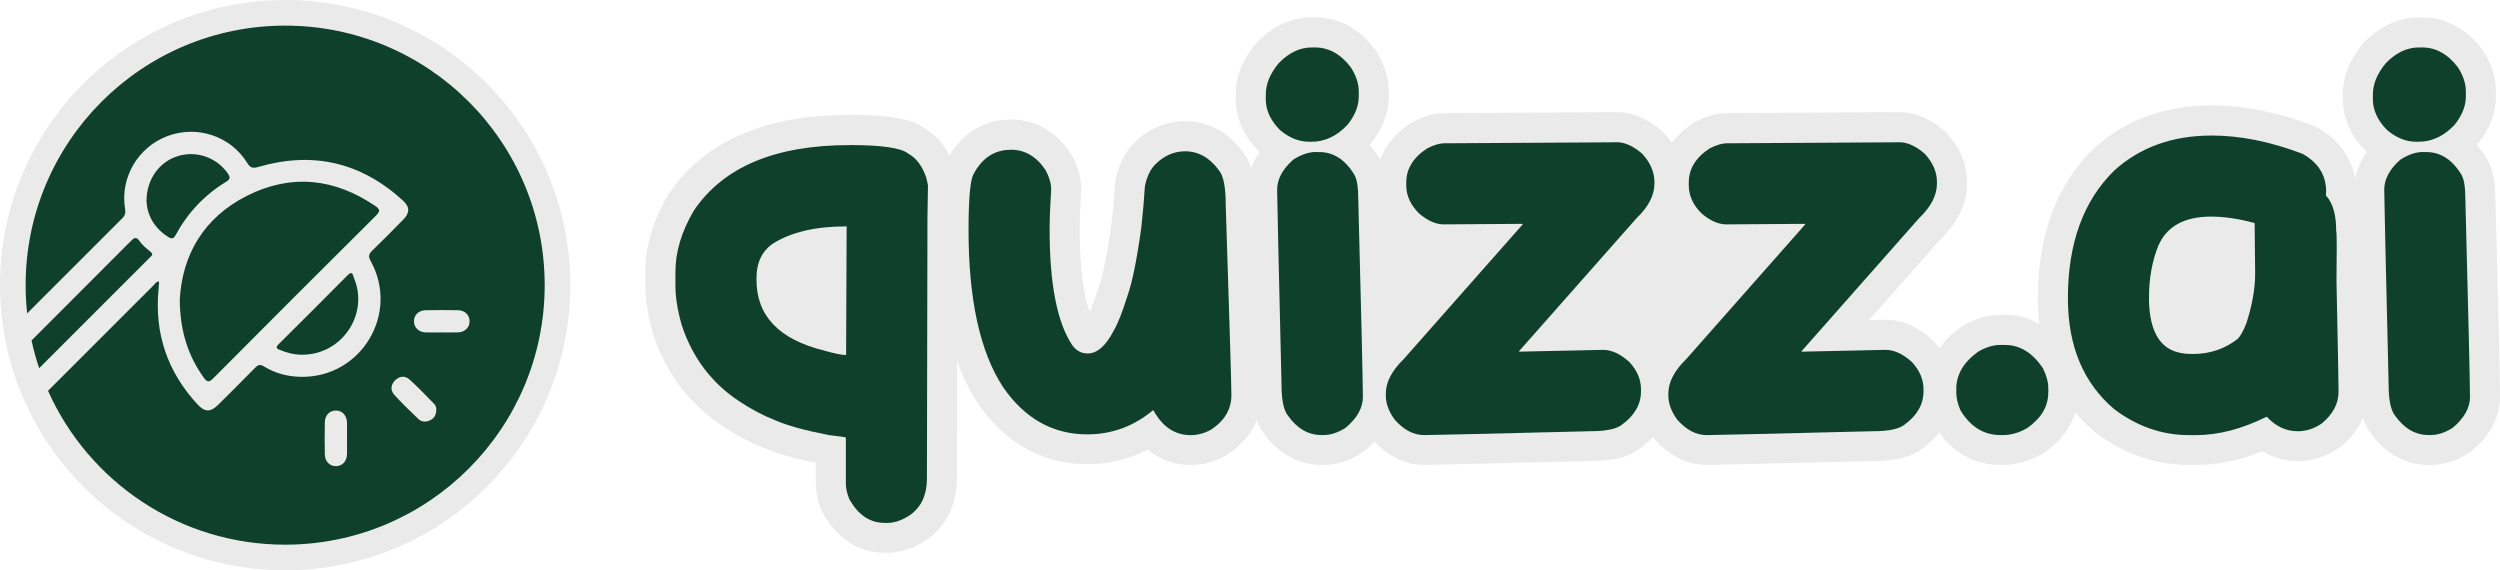 <?xml version="1.0" encoding="UTF-8"?>
<svg id="katman_2" data-name="katman 2" xmlns="http://www.w3.org/2000/svg" viewBox="0 0 999.1 227.93">
  <defs>
    <style>
      .cls-1 {
        fill: #eaeaea;
      }

      .cls-1, .cls-2 {
        stroke-width: 0px;
      }

      .cls-2 {
        fill: #0e402d;
      }
    </style>
  </defs>
  <g id="katman_1" data-name="katman 1">
    <g>
      <g>
        <path class="cls-1" d="M997.25,79.17c-.02-6.75-1.02-11.63-3.15-15.33l-.12-.2c-1.26-2.09-2.66-3.98-4.18-5.66l.16-.17.33-.41c4.76-5.95,7.17-12.29,7.17-18.85v-2.06c0-5.3-1.66-10.63-4.92-15.86l-.28-.45-.32-.43c-8.01-10.59-17.43-12.81-23.92-12.81h-1.34c-5.57,0-13.88,1.73-21.84,9.95l-.31.32-.28.34c-5.27,6.32-7.94,13.11-7.94,20.17v1.96c0,5.21,1.58,13.02,9.12,20.69l.44.44c-2.74,3.84-4.07,7.57-4.64,10.8-1.42-8.67-6.66-15.89-15.12-20.63l-.77-.43-.82-.31c-14.11-5.39-27.81-8.12-40.71-8.12-18.53,0-34.29,5.72-46.83,17.01l-.18.17-.18.17c-14.72,14.4-22.19,34.47-22.19,59.67,0,3.55.21,6.98.58,10.3-4.93-2.82-9.77-3.62-13.66-3.62h-1.96c-4.88,0-9.85,1.44-14.78,4.29l-.51.3-.48.34c-3.74,2.68-6.49,5.53-8.52,8.38-.67-.89-1.39-1.77-2.17-2.62l-.38-.41-.42-.38c-5.84-5.27-12.08-7.95-18.57-7.95-.57,0-2,.02-6.57.11l28.67-32.45c6.93-6.77,10.44-14.21,10.44-22.13v-.62c0-6.98-2.78-13.68-8.03-19.38l-.46-.5-.51-.44c-5.8-5.02-11.85-7.57-18.04-7.57l-69.08.41c-3.59,0-7.47,1.04-11.86,3.17l-.65.32-.61.4c-3.83,2.48-6.64,5.2-8.71,7.97-.89-1.29-1.88-2.54-2.99-3.75l-.46-.5-.51-.44c-5.8-5.02-11.85-7.57-18.04-7.57l-69.08.41c-3.59,0-7.47,1.04-11.86,3.17l-.65.32-.61.4c-6.91,4.47-10.53,9.71-12.34,14.64l-.08-.13c-1.26-2.09-2.66-3.98-4.18-5.66l.16-.17.33-.41c4.76-5.95,7.17-12.29,7.17-18.85v-2.06c0-5.3-1.66-10.63-4.92-15.86l-.28-.45-.32-.43c-8.01-10.59-17.43-12.81-23.92-12.81h-1.34c-5.57,0-13.88,1.73-21.84,9.95l-.31.32-.28.34c-5.27,6.32-7.94,13.11-7.94,20.17v1.96c0,5.21,1.58,13.02,9.12,20.69l.44.44c-1.54,2.16-2.64,4.29-3.4,6.31-.82-2.51-1.92-4.62-3.33-6.4-7.54-10.16-16.67-12.3-23.02-12.3-7.61,0-14.62,2.98-20.29,8.61-3.7,3.61-6.24,8.6-7.56,14.85l-.18.85-.05.87c-.33,5.25-.79,10.56-1.38,15.77-2.07,14.97-3.83,21.77-4.94,24.84l-.09.26-.08.26c-1.71,5.49-2.93,8.45-3.66,9.97-2.16-6.35-3.95-16.52-3.95-32.81,0-4.18.2-9.37.59-15.42l.03-.39v-.39c0-4.29-1.19-8.74-3.54-13.22l-.28-.54-.34-.51c-7.46-11.26-17.14-13.63-23.94-13.63-10.34,0-18.98,5.09-24.55,14.38-2.47-4.81-5.8-8.48-9.97-10.91-5.41-3.82-14.08-5.33-29.99-5.33-33.82,0-58.11,10.6-72.19,31.51l-.21.31-.19.32c-5.96,10.15-8.98,20.39-8.98,30.43v5.68c0,5.79,1.03,12.27,3.06,19.25l.06.22.07.22c5.11,15.32,14.3,27.51,27.29,36.2,5.44,3.65,11.03,6.63,16.62,8.85,5.12,2.24,12.02,4.24,21.01,6.09v8.33c0,3.27.71,6.67,2.18,10.39l.28.71.36.66c5.6,10.21,14.39,15.83,24.76,15.83h1.03c2.24,0,4.53-.32,6.81-.95l.24-.07.24-.08c13.03-4.2,20.5-14.68,20.5-28.76,0-7.56.03-23.45.07-46.82,2.29,6.41,5.11,12.14,8.47,17.22l.16.23c10.85,15.59,25.85,23.83,43.39,23.83,8.62,0,16.67-1.95,24.06-5.8,4.89,4,10.76,6.11,17.22,6.11,4.86,0,9.55-1.23,13.95-3.66l.41-.23.39-.26c6.31-4.15,9.81-9.03,11.67-13.72.75,2.01,1.7,3.77,2.87,5.3,7.45,10.37,16.63,12.56,23.04,12.56h.83c5.13,0,10.24-1.6,15.21-4.77l.66-.42.6-.5c1.44-1.21,2.69-2.42,3.79-3.64,7.26,7.67,14.78,9.32,19.88,9.32,1.01,0,4.08,0,66.72-1.55,8.88-.02,15.1-1.6,19.54-4.98,2.04-1.5,3.74-3.06,5.19-4.64.06.08.11.17.17.25l.33.44.37.41c7.47,8.33,15.32,10.07,20.59,10.07,1.01,0,4.08,0,66.72-1.55,8.88-.02,15.1-1.6,19.54-4.98,2.81-2.07,4.99-4.25,6.71-6.45,7.63,10.64,17.39,12.99,24.48,12.99h.83c5.62,0,11.05-1.54,16.15-4.58l.42-.25.4-.29c7.08-5.04,10.55-10.75,12.12-15.92,2.34,2.82,4.96,5.45,7.85,7.89l.26.22.27.2c11.23,8.45,23.69,12.73,37.04,12.73h2.79c8.57,0,17.46-1.83,26.51-5.44,4.32,2.57,9.1,3.9,14.15,3.9,5.81,0,11.31-1.74,16.36-5.18l.47-.32.44-.36c4.46-3.71,7.19-7.64,8.83-11.38.79,2.41,1.85,4.47,3.2,6.23,7.45,10.37,16.63,12.56,23.04,12.56h.83c5.13,0,10.24-1.6,15.21-4.77l.66-.42.6-.5c9.27-7.75,11.22-16.02,11.22-21.59v-.1c-.07-8.02-.7-34.71-1.86-79.32Z"/>
        <g>
          <path class="cls-2" d="M339.49,57.97c12.93,0,20.74,1.14,23.43,3.41,3.16,1.65,5.57,4.82,7.22,9.5.48,2,.72,3.03.72,3.1,0,1.31-.07,5.57-.21,12.8-.14,57.18-.21,91.96-.21,104.34,0,8.94-4.06,14.72-12.18,17.34-1.24.34-2.44.52-3.61.52h-1.03c-5.99,0-10.73-3.2-14.24-9.6-.9-2.27-1.34-4.27-1.34-5.99v-18.47c0-.21-2.24-.55-6.71-1.03-9.63-1.86-16.86-3.85-21.67-5.99-4.89-1.92-9.74-4.5-14.55-7.74-10.8-7.22-18.34-17.24-22.6-30.03-1.72-5.92-2.58-11.21-2.58-15.89v-5.68c0-7.91,2.44-16.03,7.33-24.36,11.77-17.48,32.51-26.21,62.23-26.21ZM302.33,111.02v.83c0,14.31,8.91,23.7,26.73,28.17,4.33,1.24,7.36,1.86,9.08,1.86.14-24.63.21-41.76.21-51.4h-.31c-12.38,0-22.22,2.37-29.52,7.12-4.13,3.03-6.19,7.5-6.19,13.42Z"/>
          <path class="cls-2" d="M403.99,59.83c5.64,0,10.29,2.75,13.93,8.26,1.45,2.75,2.17,5.3,2.17,7.64-.41,6.33-.62,11.73-.62,16.2,0,21.54,2.99,36.84,8.98,45.93,1.65,2.27,3.71,3.41,6.19,3.41,3.85,0,7.36-3.1,10.53-9.29,1.58-2.68,3.37-7.22,5.37-13.62,1.92-5.3,3.78-14.45,5.57-27.45.62-5.5,1.1-11.01,1.44-16.51.83-3.92,2.24-6.85,4.23-8.77,3.44-3.44,7.4-5.16,11.87-5.16,5.3,0,9.8,2.55,13.52,7.64,1.79,2.13,2.68,6.74,2.68,13.83,1.51,46.92,2.27,72.24,2.27,75.96,0,5.64-2.72,10.25-8.15,13.83-2.62,1.44-5.33,2.17-8.15,2.17-6.26,0-11.22-3.3-14.86-9.91h-.21c-7.71,6.4-16.44,9.6-26.21,9.6-13.69,0-24.87-6.23-33.54-18.68-9.29-14.04-13.93-35.02-13.93-62.96,0-12.38.65-19.82,1.96-22.29,3.44-6.54,8.43-9.8,14.96-9.8Z"/>
          <path class="cls-2" d="M524.23,18.96h1.34c5.5,0,10.29,2.68,14.35,8.05,2.06,3.3,3.1,6.47,3.1,9.5v2.06c0,3.78-1.51,7.57-4.54,11.35-4.27,4.47-8.98,6.71-14.14,6.71h-1.34c-3.92,0-7.74-1.55-11.46-4.64-3.79-3.85-5.68-7.95-5.68-12.28v-1.96c0-4.2,1.72-8.36,5.16-12.49,4.06-4.2,8.46-6.3,13.21-6.3ZM525.98,60.76h1.14c5.78,0,10.49,3.03,14.14,9.08,1.03,1.79,1.55,4.95,1.55,9.49,1.17,44.86,1.79,71.28,1.86,79.26,0,4.4-2.31,8.53-6.92,12.38-3.03,1.93-5.95,2.89-8.77,2.89h-.83c-5.3,0-9.77-2.58-13.42-7.74-1.72-2.13-2.58-6.3-2.58-12.49-1.17-49.06-1.75-74.99-1.75-77.82,0-4.2,2.13-8.19,6.4-11.97,3.16-2.06,6.23-3.1,9.19-3.1Z"/>
          <path class="cls-2" d="M646.21,56.84c3.16,0,6.54,1.55,10.11,4.64,3.23,3.51,4.85,7.26,4.85,11.25v.62c0,4.68-2.37,9.29-7.12,13.83l-46.96,53.15v.21c20.64-.48,31.82-.72,33.54-.72,3.44,0,6.95,1.62,10.53,4.85,3.1,3.37,4.64,6.98,4.64,10.84v.93c0,5.16-2.55,9.6-7.64,13.31-2.2,1.72-6.37,2.58-12.49,2.58-41.76,1.03-63.95,1.55-66.57,1.55-4.13,0-8.02-2.03-11.66-6.09-2.41-3.23-3.61-6.5-3.61-9.8v-.62c0-4.61,2.37-9.22,7.12-13.83l47.58-53.87c0-.14-.04-.21-.1-.21-4.82,0-15.31.07-31.48.21-3.1,0-6.37-1.44-9.8-4.33-3.44-3.37-5.16-7.16-5.16-11.35v-1.03c0-5.5,2.82-10.08,8.46-13.73,2.68-1.31,4.88-1.96,6.61-1.96l69.15-.41Z"/>
          <path class="cls-2" d="M759.12,56.84c3.16,0,6.54,1.55,10.11,4.64,3.23,3.51,4.85,7.26,4.85,11.25v.62c0,4.68-2.37,9.29-7.12,13.83l-46.96,53.15v.21c20.64-.48,31.82-.72,33.54-.72,3.44,0,6.95,1.62,10.53,4.85,3.1,3.37,4.64,6.98,4.64,10.84v.93c0,5.16-2.55,9.6-7.64,13.31-2.2,1.72-6.37,2.58-12.49,2.58-41.76,1.03-63.95,1.55-66.57,1.55-4.13,0-8.02-2.03-11.66-6.09-2.41-3.23-3.61-6.5-3.61-9.8v-.62c0-4.61,2.37-9.22,7.12-13.83l47.58-53.87c0-.14-.04-.21-.1-.21-4.82,0-15.31.07-31.48.21-3.1,0-6.37-1.44-9.8-4.33-3.44-3.37-5.16-7.16-5.16-11.35v-1.03c0-5.5,2.82-10.08,8.46-13.73,2.68-1.31,4.88-1.96,6.61-1.96l69.15-.41Z"/>
          <path class="cls-2" d="M799.37,137.86h1.96c5.92,0,10.97,3.13,15.17,9.39,1.38,2.96,2.06,5.47,2.06,7.53v1.03c0,.07.07.1.21.1l-.21.31v.72c0,5.44-2.75,10.11-8.26,14.04-3.23,1.93-6.57,2.89-10.01,2.89h-.83c-6.67,0-12.01-3.3-16-9.91-1.1-2.61-1.65-4.95-1.65-7.02v-1.55c0-5.71,2.92-10.66,8.77-14.86,3.1-1.79,6.02-2.68,8.77-2.68Z"/>
          <path class="cls-2" d="M883.79,54.16c11.49,0,23.63,2.44,36.43,7.33,6.26,3.51,9.39,8.53,9.39,15.07l-.1,1.55c2.75,2.89,4.13,7.64,4.13,14.24.14,0,.21,2.24.21,6.71s-.04,8.88-.1,13.42c.55,25.94.83,40.63.83,44.07,0,4.75-2.24,8.98-6.71,12.69-3.03,2.06-6.23,3.1-9.6,3.1-4.61,0-8.71-1.89-12.28-5.68l-.21-.1c-9.84,4.89-19.23,7.33-28.17,7.33h-2.79c-10.73,0-20.68-3.44-29.83-10.32-12.38-10.46-18.58-25.25-18.58-44.38,0-21.95,6.19-38.98,18.58-51.09,10.32-9.29,23.25-13.93,38.81-13.93ZM858.82,118.87c0,10.94,2.89,17.89,8.67,20.85,2.34,1.17,5.19,1.75,8.57,1.75h.21c6.88,0,12.9-2.03,18.06-6.09,1.1-1.17,2.24-3.23,3.41-6.19,2.34-7.29,3.51-13.9,3.51-19.82,0-2.82-.07-9.56-.21-20.23-6.33-1.72-12.14-2.58-17.44-2.58-10.67,0-17.68,3.89-21.05,11.66-2.48,6.12-3.72,13-3.72,20.64Z"/>
          <path class="cls-2" d="M966.67,18.96h1.34c5.5,0,10.29,2.68,14.35,8.05,2.06,3.3,3.1,6.47,3.1,9.5v2.06c0,3.78-1.51,7.57-4.54,11.35-4.27,4.47-8.98,6.71-14.14,6.71h-1.34c-3.92,0-7.74-1.55-11.46-4.64-3.79-3.85-5.68-7.95-5.68-12.28v-1.96c0-4.2,1.72-8.36,5.16-12.49,4.06-4.2,8.46-6.3,13.21-6.3ZM968.42,60.76h1.14c5.78,0,10.49,3.03,14.14,9.08,1.03,1.79,1.55,4.95,1.55,9.49,1.17,44.86,1.79,71.28,1.86,79.26,0,4.4-2.31,8.53-6.92,12.38-3.03,1.93-5.95,2.89-8.77,2.89h-.83c-5.3,0-9.77-2.58-13.42-7.74-1.72-2.13-2.58-6.3-2.58-12.49-1.17-49.06-1.75-74.99-1.75-77.82,0-4.2,2.13-8.19,6.4-11.97,3.16-2.06,6.23-3.1,9.19-3.1Z"/>
        </g>
      </g>
      <g>
        <circle class="cls-1" cx="113.96" cy="113.96" r="113.96"/>
        <path class="cls-2" d="M71.1,62.37c-7.4,2.29-12.51,9.18-12.56,17.94.25,5.54,2.96,10.72,8.57,14.31,1.44.92,2.2.96,3.14-.79,4.79-8.82,11.49-15.91,20.06-21.15,1.73-1.06,1.78-1.85.7-3.41-4.39-6.32-12.51-9.19-19.91-6.9ZM149.88,82.25c-16.28-11.03-33.49-12.88-51.07-4.06-17.65,8.86-26.09,24-26.98,41.83.18,12.42,3.32,22.12,9.57,30.85,1.34,1.87,2.06,2.1,3.83.32,21.59-21.72,43.24-43.38,64.97-64.96,1.84-1.82,1.73-2.6-.31-3.99ZM138.98,109.94c-9.19,9.27-18.42,18.49-27.69,27.68-1.34,1.33-.63,1.73.58,2.23,2.85,1.19,5.79,1.91,8.89,1.91,15.92.02,26.85-16.24,20.65-30.79-.4-.95-.51-2.98-2.43-1.04ZM60.16,102.63c.94-.78.87-1.33-.14-2.13-1.51-1.21-3.1-2.48-4.17-4.05-1.43-2.11-2.29-1.4-3.66-.02-13.19,13.22-26.39,26.43-39.59,39.64.82,3.77,1.83,7.46,3.05,11.06,14.57-14.57,29.14-29.14,43.72-43.71.26-.26.51-.54.8-.78ZM113.96,10.24C56.68,10.24,10.24,56.68,10.24,113.96c0,3.81.21,7.57.61,11.28,12.68-12.68,25.36-25.38,38.06-38.05,1.14-1.14,1.33-2.21,1.08-3.71-2.07-12.38,5.09-24.65,16.9-29.09,11.84-4.45,25.2-.08,31.88,10.68,1.28,2.06,2.24,2.3,4.52,1.63,21.73-6.33,41.02-1.85,57.74,13.45,2.8,2.56,2.8,4.9.11,7.63-4.1,4.17-8.19,8.35-12.41,12.4-1.44,1.38-1.59,2.34-.59,4.16,11.63,21.03-3.82,46.65-27.85,46.26-5.28-.08-10.31-1.39-14.82-4.17-1.58-.97-2.38-.62-3.5.53-4.87,4.97-9.81,9.88-14.75,14.78-3.07,3.05-5.34,3.04-8.25-.1-12.1-13.06-17.32-28.45-15.59-46.18.08-.83.15-1.66.19-2.5,0-.15-.12-.3-.21-.51-1.01.17-1.47,1.05-2.09,1.67-14.03,14.01-28.05,28.04-42.07,42.06,16.17,36.23,52.52,61.49,94.76,61.49,57.29,0,103.72-46.44,103.72-103.72S171.25,10.24,113.96,10.24ZM138.67,181.62c-.11,2.83-1.96,4.7-4.47,4.68-2.51-.02-4.34-1.91-4.39-4.76-.07-4.27-.08-8.53,0-12.8.05-2.82,1.94-4.7,4.46-4.68,2.51.02,4.26,1.91,4.41,4.75,0,.19,0,.37,0,.56,0,1.95,0,3.9,0,5.84,0,2.13.06,4.27-.02,6.4ZM172.1,167.84c-1.71.94-3.52.92-4.92-.41-3.29-3.12-6.55-6.29-9.6-9.63-1.65-1.81-1.43-4.01.29-5.76,1.72-1.75,3.95-2.03,5.76-.4,3.43,3.1,6.63,6.45,9.87,9.76.64.65.92,1.6.87,2.3-.02,2-.76,3.33-2.26,4.15ZM183.06,132.83c-2.22.09-4.45.02-6.68.02-2.13,0-4.27.07-6.4-.02-2.66-.12-4.48-1.92-4.54-4.33-.06-2.52,1.81-4.47,4.61-4.52,4.36-.09,8.72-.09,13.08,0,2.66.06,4.48,1.91,4.54,4.32.06,2.51-1.82,4.42-4.62,4.53Z"/>
      </g>
    </g>
  </g>
</svg>